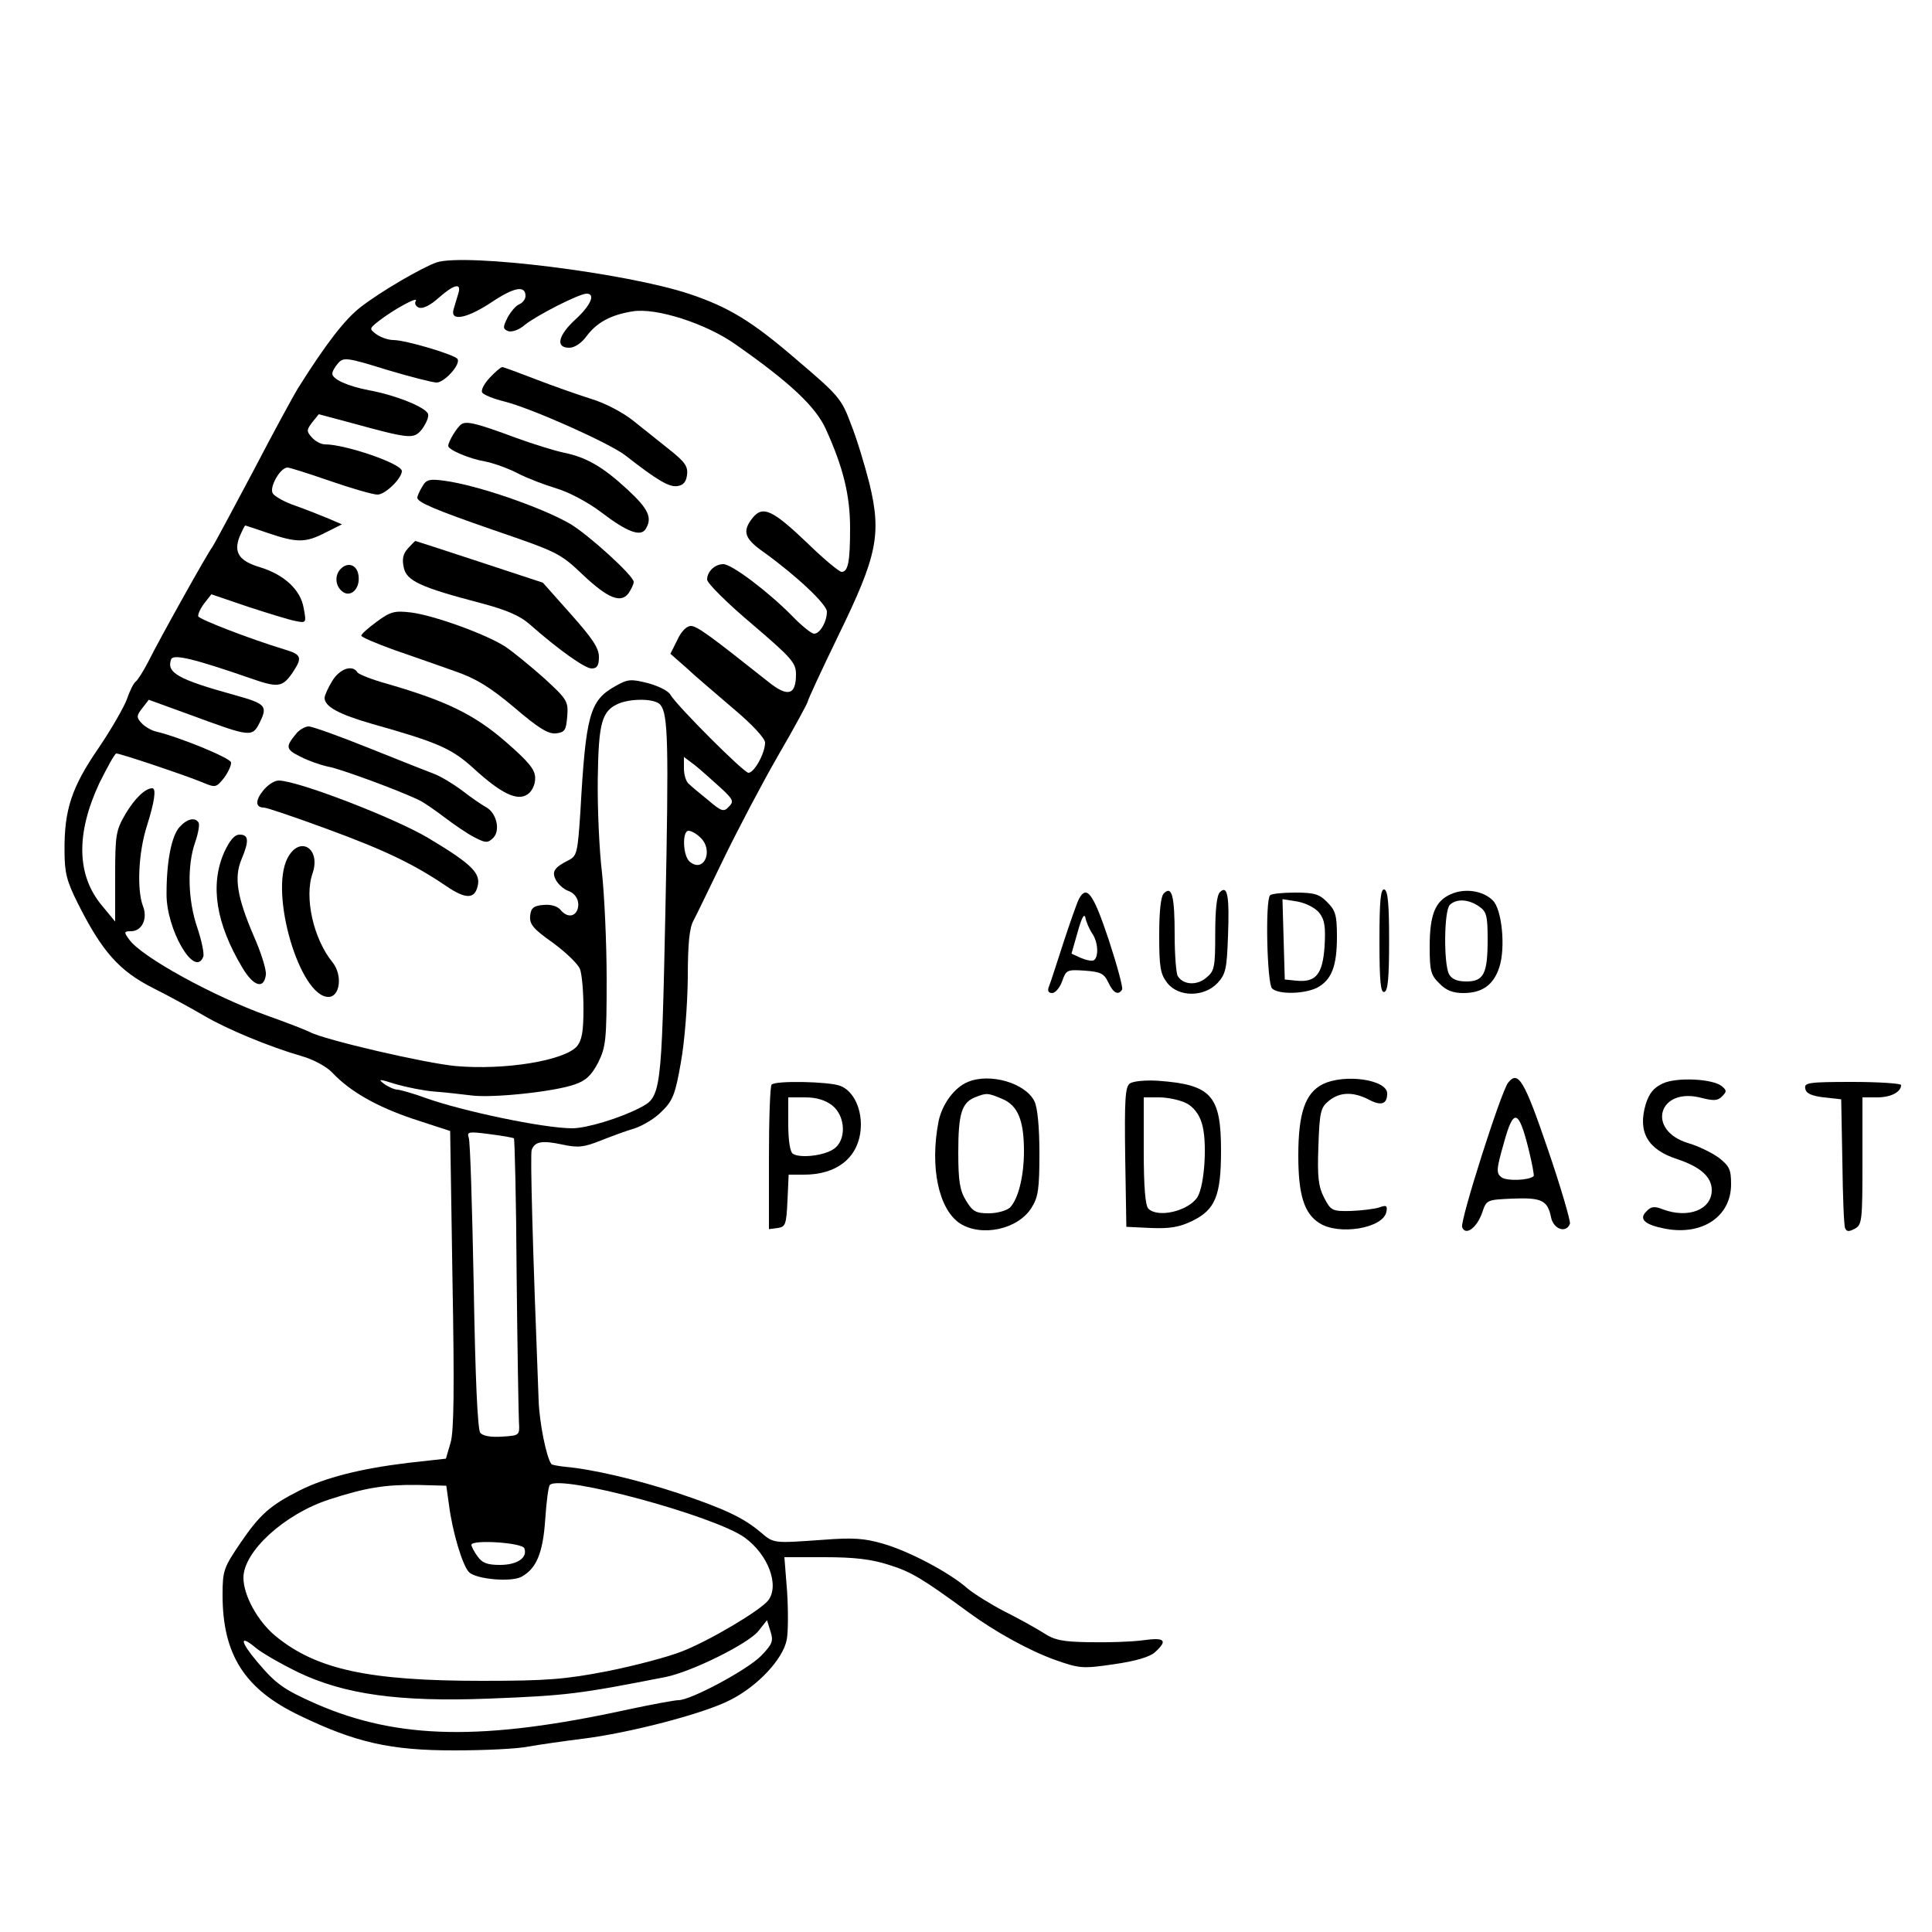 <?xml version="1.0" standalone="no"?>
<!DOCTYPE svg PUBLIC "-//W3C//DTD SVG 20010904//EN"
 "http://www.w3.org/TR/2001/REC-SVG-20010904/DTD/svg10.dtd">
<svg version="1.0" xmlns="http://www.w3.org/2000/svg"
 width="500pt" height="500pt" viewBox="0 0 500 500"
 preserveAspectRatio="xMidYMid meet">

<g transform="translate(0,500) scale(0.1,-0.1)"
fill="#000000" stroke="none">
<path d="M1130 4321 c-37 -13 -143 -74 -197 -116 -41 -32 -89 -94 -162 -210
-10 -16 -63 -113 -116 -215 -54 -102 -101 -189 -105 -195 -13 -16 -141 -246
-166 -297 -13 -25 -28 -49 -33 -52 -5 -4 -15 -23 -22 -44 -7 -20 -40 -78 -74
-128 -70 -102 -89 -160 -88 -267 0 -56 6 -78 34 -134 63 -126 108 -176 195
-220 44 -22 102 -54 131 -71 59 -35 170 -81 253 -105 32 -9 66 -28 80 -43 46
-49 115 -88 210 -120 l95 -31 6 -383 c5 -281 4 -394 -5 -424 l-12 -41 -99 -11
c-123 -15 -213 -38 -279 -71 -77 -39 -103 -62 -153 -135 -44 -65 -47 -72 -47
-136 0 -154 57 -244 200 -312 145 -70 235 -90 399 -90 78 0 165 4 193 10 28 5
91 14 139 20 122 15 314 65 382 100 72 36 137 106 147 156 4 20 4 77 1 125
l-7 89 104 0 c76 0 121 -5 167 -20 58 -18 87 -36 206 -123 68 -50 157 -99 224
-123 63 -22 70 -23 152 -11 56 8 93 19 106 31 34 31 26 39 -31 31 -29 -4 -91
-6 -138 -5 -70 1 -91 5 -121 25 -19 12 -64 37 -100 55 -35 18 -78 45 -95 59
-46 41 -152 97 -219 116 -48 14 -78 16 -155 10 -129 -9 -127 -10 -162 20 -44
37 -92 60 -214 101 -103 34 -221 62 -292 68 -18 2 -34 5 -35 7 -13 17 -31 107
-33 164 -16 409 -22 638 -18 649 8 22 27 25 79 14 41 -9 56 -7 99 10 28 11 68
26 89 32 21 7 53 26 70 44 28 27 35 45 49 126 10 55 17 148 18 218 0 89 4 131
15 150 8 15 43 88 79 162 36 74 99 194 140 265 42 72 75 134 76 138 0 5 36 82
80 173 100 205 112 261 80 393 -12 47 -33 117 -48 154 -24 65 -32 74 -139 165
-117 101 -177 137 -278 171 -165 55 -579 106 -655 82z m56 -81 c-3 -11 -9 -29
-12 -40 -10 -33 34 -25 100 19 57 38 86 43 86 15 0 -8 -7 -17 -15 -21 -9 -3
-22 -18 -31 -34 -13 -26 -13 -30 1 -36 10 -3 28 3 43 16 31 25 141 81 160 81
24 0 11 -30 -28 -66 -46 -42 -53 -74 -17 -74 14 0 32 12 45 30 27 36 63 55
118 64 61 11 194 -32 270 -87 140 -98 205 -160 231 -217 45 -99 63 -171 63
-257 0 -86 -5 -113 -22 -113 -6 0 -46 33 -88 74 -91 87 -116 98 -142 66 -28
-35 -22 -54 30 -90 83 -60 162 -134 162 -153 0 -26 -18 -57 -33 -57 -7 0 -33
21 -57 46 -61 62 -156 134 -178 134 -22 0 -42 -19 -42 -40 0 -9 52 -61 115
-114 103 -88 115 -101 115 -131 0 -54 -21 -60 -71 -20 -150 119 -185 145 -201
145 -11 0 -25 -14 -35 -36 l-18 -36 41 -36 c22 -21 78 -68 122 -106 49 -41 82
-77 82 -88 0 -27 -28 -78 -43 -78 -12 0 -184 172 -202 202 -5 10 -32 23 -58
30 -44 11 -52 11 -85 -8 -66 -37 -76 -74 -90 -325 -7 -106 -9 -114 -30 -125
-38 -19 -45 -30 -33 -52 6 -11 20 -23 30 -27 22 -7 33 -29 25 -50 -8 -19 -28
-19 -44 1 -8 9 -25 14 -44 12 -25 -2 -32 -8 -34 -28 -2 -22 8 -34 59 -70 34
-25 65 -55 70 -68 5 -13 9 -59 9 -102 0 -60 -4 -82 -17 -98 -33 -37 -186 -62
-313 -51 -78 7 -341 68 -378 88 -12 6 -61 25 -109 42 -140 50 -328 153 -359
198 -14 19 -13 21 5 21 28 0 44 32 31 65 -16 42 -12 138 10 207 20 63 25 98
14 98 -18 0 -45 -26 -69 -66 -25 -43 -27 -54 -27 -163 l0 -116 -33 40 c-67 79
-69 187 -8 318 21 42 40 77 44 77 11 0 180 -57 221 -74 36 -15 37 -15 58 11
11 15 19 33 18 40 -3 12 -135 66 -195 80 -12 3 -29 13 -37 22 -13 14 -13 19 2
38 l17 22 110 -40 c155 -57 158 -58 178 -17 20 41 14 47 -65 69 -148 41 -178
58 -165 93 6 14 60 1 207 -50 69 -24 81 -23 107 15 26 39 24 47 -20 60 -89 27
-221 78 -224 86 -1 6 6 21 16 34 l18 23 94 -32 c52 -17 107 -34 123 -37 29 -6
29 -5 22 33 -8 48 -51 87 -113 106 -54 16 -69 38 -53 79 7 16 13 29 15 29 1 0
28 -9 60 -20 74 -25 96 -25 148 2 l42 21 -35 15 c-19 8 -57 23 -85 33 -27 9
-54 24 -59 32 -10 15 19 67 38 67 6 0 56 -16 111 -35 55 -19 110 -35 122 -35
20 0 63 42 63 61 0 19 -146 69 -199 69 -10 0 -25 8 -34 18 -14 16 -14 19 1 39
l17 21 75 -20 c164 -45 170 -45 192 -19 10 14 18 31 16 39 -4 17 -82 49 -153
62 -57 11 -95 29 -95 43 0 6 7 18 15 27 14 16 23 15 126 -17 60 -18 119 -33
129 -33 20 0 63 47 54 61 -7 11 -134 49 -166 49 -13 0 -33 7 -44 15 -19 14
-18 15 6 34 37 29 104 66 96 52 -4 -6 0 -14 8 -17 10 -4 30 6 51 25 41 36 60
40 51 11z m523 -1064 c20 -24 22 -97 13 -536 -10 -471 -11 -479 -66 -507 -52
-27 -138 -53 -175 -53 -74 0 -287 45 -381 79 -30 11 -62 20 -71 21 -8 0 -24 7
-35 15 -17 13 -13 13 31 -1 28 -8 73 -17 100 -19 28 -2 70 -7 95 -10 54 -7
210 9 266 28 30 10 44 23 62 57 20 41 22 58 22 216 0 95 -6 218 -12 275 -7 57
-12 166 -11 242 2 148 10 178 56 197 34 13 93 12 106 -4z m154 -213 c35 -32
37 -37 23 -51 -13 -14 -19 -12 -53 17 -21 17 -44 36 -50 42 -7 5 -13 23 -13
40 l0 30 28 -21 c15 -12 44 -38 65 -57z m-51 -130 c36 -33 10 -94 -27 -63 -18
15 -20 80 -3 80 6 0 20 -7 30 -17z m-482 -779 c2 -3 6 -161 7 -352 2 -191 5
-363 6 -382 2 -35 2 -35 -44 -38 -29 -2 -50 2 -56 10 -7 8 -13 142 -17 380 -4
202 -9 375 -13 384 -5 15 0 16 53 9 32 -4 61 -9 64 -11z m-168 -949 c9 -70 35
-157 52 -174 19 -18 107 -26 135 -12 39 21 56 61 62 148 3 45 8 86 12 90 28
28 426 -80 504 -136 61 -44 91 -124 61 -163 -21 -26 -148 -102 -221 -131 -37
-15 -125 -38 -195 -52 -109 -21 -155 -25 -324 -25 -293 0 -429 29 -535 116
-46 38 -83 105 -83 151 0 67 105 164 221 202 95 31 145 39 229 38 l75 -2 7
-50z m195 -112 c9 -24 -18 -43 -63 -43 -33 0 -46 5 -58 22 -9 12 -16 26 -16
30 0 14 131 6 137 -9z m613 -278 c-35 -36 -182 -115 -214 -115 -10 0 -69 -11
-130 -24 -375 -82 -595 -78 -807 14 -86 38 -105 52 -154 110 -43 51 -46 71 -5
37 16 -14 67 -43 112 -65 119 -57 261 -77 493 -68 204 8 233 12 458 56 68 14
211 85 239 118 l23 29 9 -29 c8 -25 5 -33 -24 -63z"/>
<path d="M1267 4022 c-14 -15 -23 -32 -19 -38 4 -6 29 -16 57 -23 69 -17 273
-108 314 -140 83 -65 113 -82 134 -79 15 2 23 11 25 29 3 22 -6 34 -45 65 -26
21 -69 55 -94 75 -26 21 -73 46 -110 57 -35 11 -100 34 -144 51 -44 17 -82 31
-85 31 -4 0 -18 -12 -33 -28z"/>
<path d="M1194 3902 c-11 -7 -34 -45 -34 -56 0 -10 54 -33 94 -40 22 -4 61
-18 86 -31 25 -13 70 -30 100 -39 31 -9 82 -36 115 -61 68 -52 103 -65 116
-44 18 29 7 52 -47 102 -65 60 -107 84 -167 96 -23 5 -78 22 -122 38 -102 38
-128 44 -141 35z"/>
<path d="M1093 3741 c-7 -11 -13 -25 -13 -29 0 -12 48 -32 195 -83 169 -58
174 -60 235 -118 64 -60 97 -73 117 -46 7 11 13 23 13 29 0 16 -117 122 -164
150 -74 43 -242 101 -327 112 -37 5 -46 3 -56 -15z"/>
<path d="M1056 3581 c-13 -14 -16 -28 -11 -50 7 -34 43 -51 200 -92 64 -17
100 -32 125 -54 76 -67 144 -115 161 -115 14 0 19 7 19 30 0 23 -17 48 -73
111 l-72 81 -164 54 c-91 30 -165 54 -166 54 -1 0 -10 -9 -19 -19z"/>
<path d="M882 3528 c-16 -16 -15 -43 3 -58 21 -18 47 5 43 39 -3 29 -27 38
-46 19z"/>
<path d="M975 3391 c-22 -16 -40 -32 -40 -36 0 -4 38 -20 85 -37 47 -16 117
-41 157 -55 55 -19 91 -41 154 -94 63 -54 88 -69 108 -67 23 3 26 8 29 44 3
39 0 44 -60 99 -35 31 -80 68 -101 82 -52 33 -186 81 -244 88 -42 5 -53 2 -88
-24z"/>
<path d="M860 3238 c-11 -18 -20 -38 -20 -44 0 -23 38 -43 125 -68 167 -47
204 -63 260 -114 71 -65 113 -86 140 -68 12 8 20 25 20 42 0 22 -15 41 -77 95
-81 70 -153 105 -305 149 -40 11 -75 25 -78 30 -13 21 -46 9 -65 -22z"/>
<path d="M768 3103 c-30 -36 -29 -42 9 -61 21 -11 53 -22 72 -26 30 -5 185
-62 236 -87 11 -5 40 -25 65 -44 25 -19 60 -43 78 -52 29 -15 34 -15 48 -2 20
20 9 65 -18 80 -11 6 -39 25 -62 43 -24 18 -56 37 -72 43 -16 6 -92 36 -169
67 -77 31 -147 56 -156 56 -9 0 -23 -8 -31 -17z"/>
<path d="M681 2954 c-21 -26 -20 -44 2 -44 7 0 81 -25 165 -56 147 -54 223
-90 308 -148 49 -33 72 -33 80 0 9 34 -15 58 -129 126 -88 52 -337 148 -386
148 -11 0 -29 -12 -40 -26z"/>
<path d="M465 2860 c-21 -23 -34 -88 -34 -173 -1 -92 73 -220 95 -163 3 7 -4
41 -15 74 -25 72 -27 162 -6 222 8 23 12 46 9 51 -9 15 -30 10 -49 -11z"/>
<path d="M580 2794 c-37 -85 -21 -184 47 -298 29 -49 56 -57 61 -19 2 12 -12
57 -31 100 -43 100 -52 152 -32 199 20 48 19 64 -5 64 -13 0 -25 -14 -40 -46z"/>
<path d="M744 2779 c-47 -91 32 -359 106 -359 30 0 37 56 11 89 -50 61 -74
169 -52 231 22 65 -34 99 -65 39z"/>
<path d="M3012 2688 c-8 -8 -12 -47 -12 -109 0 -82 3 -100 21 -123 29 -37 95
-37 130 0 21 23 24 36 27 120 4 105 -1 135 -21 115 -8 -8 -12 -46 -12 -107 0
-89 -2 -97 -24 -115 -24 -20 -59 -18 -73 5 -4 6 -8 54 -8 106 0 101 -7 129
-28 108z"/>
<path d="M3570 2565 c0 -105 3 -136 13 -132 9 3 12 38 12 132 0 94 -3 129 -12
133 -10 3 -13 -28 -13 -133z"/>
<path d="M3755 2686 c-41 -18 -55 -53 -55 -137 0 -61 3 -73 25 -94 17 -18 35
-25 62 -25 49 0 78 21 93 66 17 51 7 152 -17 174 -25 25 -72 32 -108 16z m73
-32 c19 -13 22 -24 22 -85 0 -89 -10 -109 -55 -109 -24 0 -38 6 -45 19 -14 27
-13 164 2 179 17 17 49 15 76 -4z"/>
<path d="M2792 2673 c-5 -10 -23 -61 -40 -113 -17 -52 -33 -103 -37 -112 -5
-12 -2 -18 8 -18 8 0 20 14 26 31 10 29 13 30 58 27 41 -3 50 -7 61 -30 13
-28 26 -35 36 -19 3 4 -13 63 -35 130 -40 120 -57 142 -77 104z m34 -88 c16
-22 18 -61 5 -70 -5 -3 -20 0 -34 6 l-24 11 16 56 c10 36 17 50 20 37 2 -11
10 -29 17 -40z"/>
<path d="M3287 2683 c-13 -12 -8 -228 5 -241 16 -16 83 -15 117 2 37 20 51 55
51 132 0 56 -4 68 -25 89 -20 21 -34 25 -83 25 -32 0 -62 -3 -65 -7z m127 -45
c14 -18 17 -35 14 -87 -5 -72 -22 -94 -73 -89 l-30 3 -3 104 -3 104 38 -6 c22
-4 46 -16 57 -29z"/>
<path d="M2505 2200 c-35 -14 -67 -58 -76 -102 -23 -118 0 -227 55 -264 56
-36 151 -16 186 41 17 27 20 49 20 141 0 67 -5 119 -13 134 -23 47 -115 74
-172 50z m89 -44 c40 -17 56 -55 56 -135 0 -66 -15 -124 -36 -146 -9 -8 -33
-15 -55 -15 -34 0 -42 5 -59 33 -16 26 -20 50 -20 125 0 100 9 128 43 142 30
12 33 12 71 -4z"/>
<path d="M2924 2196 c-12 -9 -14 -41 -12 -191 l3 -180 63 -3 c49 -2 74 2 107
18 60 29 75 65 75 182 0 143 -25 171 -163 181 -33 2 -64 -1 -73 -7z m146 -51
c18 -9 33 -28 40 -51 15 -45 8 -161 -11 -192 -23 -36 -102 -55 -127 -30 -8 8
-12 56 -12 150 l0 138 40 0 c23 0 54 -7 70 -15z"/>
<path d="M3423 2194 c-45 -23 -63 -74 -63 -185 0 -101 15 -149 54 -174 50 -33
166 -14 174 29 3 16 0 18 -19 11 -13 -4 -46 -8 -74 -9 -47 -1 -51 1 -68 34
-15 29 -18 53 -15 134 3 89 6 100 27 117 28 23 62 24 102 4 33 -18 49 -13 49
15 0 36 -110 52 -167 24z"/>
<path d="M3903 2198 c-18 -22 -125 -358 -119 -374 9 -23 38 -2 52 38 11 33 12
33 78 36 75 3 91 -4 100 -48 6 -31 39 -43 49 -17 2 6 -23 93 -57 192 -61 179
-77 206 -103 173z m53 -172 c9 -37 15 -68 13 -70 -13 -11 -69 -13 -83 -3 -14
11 -14 19 6 89 25 91 38 88 64 -16z"/>
<path d="M4303 2196 c-23 -11 -35 -25 -44 -54 -21 -72 5 -117 82 -142 60 -20
89 -46 89 -80 0 -51 -61 -74 -126 -50 -22 9 -31 8 -43 -5 -21 -20 -4 -35 49
-45 96 -18 170 32 170 115 0 38 -4 47 -32 69 -18 13 -53 30 -77 37 -113 33
-79 149 35 117 29 -7 40 -7 51 5 12 12 12 15 -1 26 -23 19 -116 24 -153 7z"/>
<path d="M1997 2193 c-4 -3 -7 -89 -7 -190 l0 -184 23 3 c20 3 22 9 25 71 l3
67 40 0 c83 0 138 42 146 113 6 53 -17 104 -53 117 -29 11 -167 14 -177 3z
m157 -54 c35 -28 37 -91 3 -113 -25 -17 -86 -24 -105 -12 -7 4 -12 33 -12 77
l0 69 44 0 c29 0 52 -7 70 -21z"/>
<path d="M4672 2183 c2 -13 16 -19 48 -23 l45 -5 3 -160 c1 -88 4 -166 7 -173
4 -10 10 -10 25 -2 19 10 20 21 20 175 l0 165 38 0 c36 0 62 14 62 32 0 4 -57
8 -126 8 -114 0 -125 -2 -122 -17z"/>
</g>
</svg>
